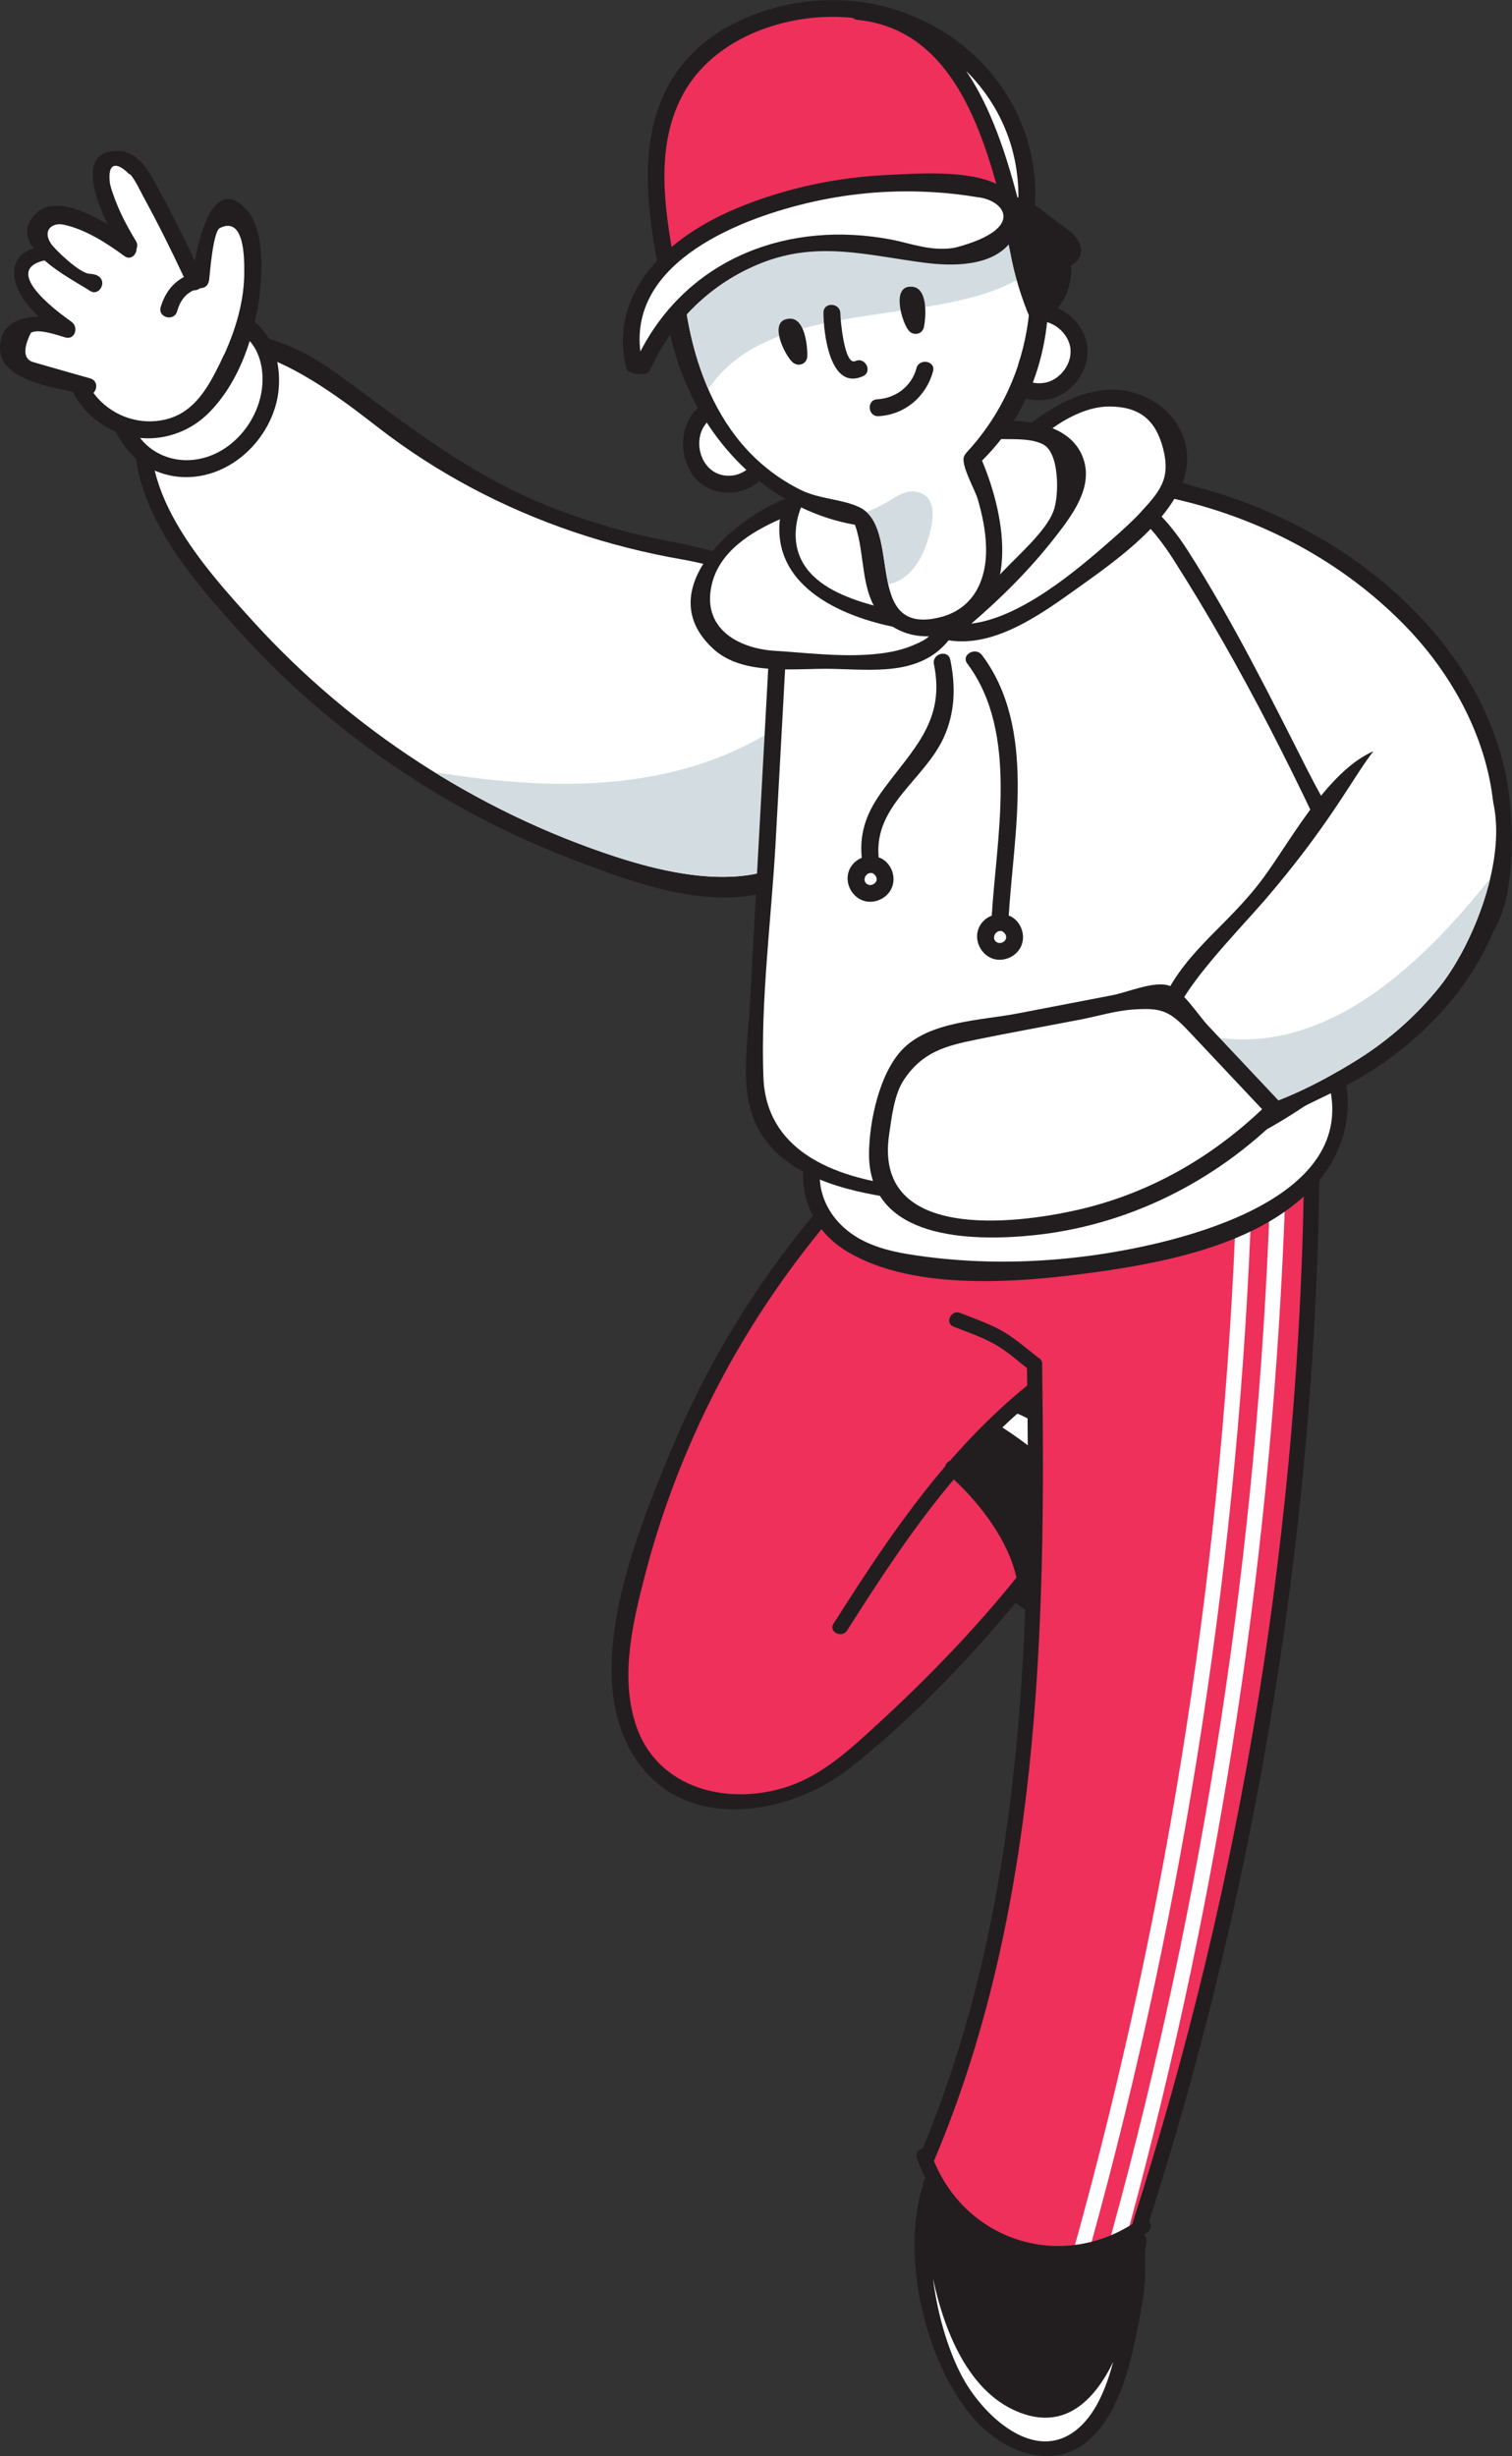 <?xml version="1.0" encoding="UTF-8"?>
<svg id="_레이어_2" data-name="레이어 2" xmlns="http://www.w3.org/2000/svg" viewBox="0 0 198.71 322.65">
  <rect x="0" y="0" width="198.71" height="322.65" fill="#333333" stroke="none"/>
  <defs>
    <style>
      .cls-1 {
        fill: #d3dde1;
      }

      .cls-1, .cls-2, .cls-3, .cls-4 {
        stroke-width: 0px;
      }

      .cls-2 {
        fill: #221e1f;
      }

      .cls-3 {
        fill: #fff;
      }

      .cls-4 {
        fill: #ee305b;
      }
    </style>
  </defs>
  <g id="OBJECTS">
    <g>
      <g>
        <g>
          <g>
            <path class="cls-2" d="M150.67,294.48c.07-.43-.13-.77-.4-.99-1.1-9.24-6.2-17.92-17.11-16.83-6.15.75-9.82,4.52-11.62,9.57-.14.16-.23.35-.23.62,0,.03,0,.06,0,.09-3.4,10.85,1.35,27.04,8.92,32.89,3.71,2.87,8.64,4.1,12.57.95,4.71-3.77,6.11-11.81,7.16-17.28.46-2.41.65-5.06.52-7.72.08-.47.15-.91.21-1.31Z"/>
            <path class="cls-2" d="M133.15,278.67c11.05-1.1,14.93,8.15,15.22,17.37-1.62,8.46-6.79,26.88-16.93,16.76-6.15-6.13-8.06-17.08-8.14-25.42,1.4-4.58,4.42-8.04,9.85-8.71Z"/>
            <path class="cls-3" d="M141.41,319.24c-5.5,4.32-11.95-1.82-14.64-6.46-1.87-3.22-3.5-8.23-4.15-13.43,1.65,7.64,5.06,15.25,11.56,17.63,5.79,2.13,9.61-1.57,12.13-6.73-.94,3.44-2.31,6.95-4.9,8.99Z"/>
          </g>
          <g>
            <path class="cls-2" d="M152.28,205.83c-2.17-5.19-6.6-10.05-9.84-14.63-2.38-3.35-4.95-6.94-9.13-8.07-9.98-2.7-11.54,9.12-10.79,16.02-.07.22-.03.48.16.74,4.95,6.65,12.75,13.56,20.97,15.67,3.13.8,5.78.21,7.47-1.31.54-.03,1.02-.42.91-1.02,1.25-1.82,1.49-4.42.25-7.4Z"/>
            <path class="cls-3" d="M138.05,188.68c4.1,4.46,7.79,10.29,10.97,15.45.7,1.14,1.76,2.6,1.95,3.93.14.97.14,1.78.05,2.48-4.49-10.69-12.33-19.4-22.55-24.96,3.11-1.3,7.08.38,9.58,3.11Z"/>
            <path class="cls-2" d="M144.18,213.63c-2.28-.6-4.43-1.72-6.45-2.93-5.05-3.01-9.7-7-13.23-11.71-.41-3.47-.84-7.31.88-10.49.36-.67.77-1.22,1.22-1.68,10.8,5.62,18.98,14.78,23.26,26.18-1.37,1.25-3.66,1.15-5.67.62Z"/>
          </g>
        </g>
        <g>
          <path class="cls-2" d="M173.43,151.61c0-.53-.33-.79-.72-.85-.03-.01-.06-.03-.09-.04-18.18-4.2-36.75-4.92-55.16-1.74-.18.03-.32.11-.45.2-.24,0-.49.09-.7.29-12.08,11.67-21.74,25.64-28.17,41.18-4.51,10.9-11.99,28.95-4.74,40.2,6.46,10.03,20.33,7.73,28.4,1.33,8.43-6.7,16.26-14.9,23.03-23.3-.81,25.07-3.94,50.25-13.56,73.33-.54.12-1,.61-.77,1.28,4.45,12.85,19.23,17.59,30.33,9.74.54-.38.5-1,.19-1.42,14.49-45.33,22.04-92.61,22.42-140.2ZM134.94,204.76c-1.59-4.53-4.81-8.73-8.27-11.96,2.57-2.92,5.33-5.69,8.36-8.26.07,6.69.06,13.44-.09,20.21Z"/>
          <path class="cls-4" d="M122.76,283.82c13.86-32.69,14.71-69.56,14.2-104.54.02-.17,0-.34-.08-.51-.08-.18-.21-.31-.38-.39-1.46-1.13-2.87-2.38-4.45-3.34-1.81-1.1-3.9-1.78-5.86-2.57-1.19-.48-2.07,1.32-.87,1.8,1.87.75,3.87,1.4,5.62,2.43,1.43.84,2.72,1.99,4.03,3.02.01.76.02,1.52.03,2.28-3.73,3.02-7.06,6.35-10.14,9.88-.32.13-.56.41-.65.75-5.45,6.4-10.1,13.46-14.67,20.67-.69,1.09,1.12,1.95,1.8.87,4.39-6.92,8.82-13.68,14.01-19.83,3.62,3.39,7.17,8.07,8.23,12.9-5.56,6.92-11.87,13.4-18.4,19.39-3.42,3.14-7.04,6.49-11.51,8.01-7.9,2.69-17.48.4-20.19-8.32-1.97-6.32-.3-13.32,1.32-19.53,1.86-7.14,4.41-14.1,7.57-20.77,6.23-13.13,14.82-24.92,25.24-35.03,0,0,0,0,0,0,17.95-3.11,36.05-2.46,53.79,1.53-.46,47.34-8.07,94.38-22.54,139.45-.02.06,0,.11-.02.17-9.6,6.11-21.81,2.2-26.11-8.3Z"/>
          <g>
            <path class="cls-3" d="M143.47,294.47c12.33-44.69,19.39-90.69,21.03-137.02.05-1.29-1.95-1.29-2,0-1.65,46.49-8.78,92.62-21.22,137.44.73-.09,1.46-.23,2.19-.42Z"/>
            <path class="cls-3" d="M148.44,292.38c11.97-44.04,18.85-89.32,20.46-134.93.05-1.29-1.95-1.29-2,0-1.63,46.05-8.65,91.74-20.87,136.16.82-.34,1.62-.76,2.41-1.23Z"/>
          </g>
        </g>
      </g>
      <g>
        <g>
          <path class="cls-2" d="M172.93,135.37c-.36-.32-.91-.45-1.35-.17-18.55,11.58-40.95,15.02-62.12,9.51-1.24-.32-1.83,1.34-.96,1.97-4.78,5.66-3.7,13.85,2.87,17.75,8.92,5.31,22.98,4.02,32.73,2.67,9.82-1.37,22.38-3.94,29.18-11.92,4.86-5.7,5.51-14.6-.35-19.8Z"/>
          <path class="cls-3" d="M143.8,164.88c-7.29,1.02-14.73,1.16-22.04.22-3.62-.47-7.51-1.1-10.42-3.47-4.54-3.7-4.79-9.68-.82-13.91.12-.13.21-.27.25-.42,10.23,2.41,20.76,2.94,31.18,1.33,6-.93,11.89-2.52,17.54-4.76,2.34-.93,4.65-1.97,6.89-3.12,3.5-1.79,6.04-4.91,7.87.34,5.74,16.47-19.31,22.22-30.46,23.79Z"/>
        </g>
        <g>
          <path class="cls-2" d="M188.48,83.07c-5.46-6.37-12.36-11.43-19.94-14.99-3.71-1.75-7.59-3.14-11.56-4.18-3.2-.84-9.26-3.98-12.42-1.72-1.64,1.18-1.51,2.92-1.39,4.69.34,4.92,2.1,9.86,3.72,14.49,2.36,6.72,5.74,13.08,9.99,18.8,4.62,6.21,10.29,11.63,16.66,16.02,4.98,3.42,11.26,9,17.63,9.08,8.57.11,7.89-16.04,7.06-21.58-1.14-7.63-4.77-14.78-9.77-20.61Z"/>
          <path class="cls-3" d="M192.51,123.08c-26.16-8.53-44.57-31.55-47.14-58.95,14.63,1.28,28.75,7.35,39.12,17.89,10.69,10.86,16.13,27.15,8.02,41.06Z"/>
        </g>
        <g>
          <path class="cls-2" d="M104.27,72.4c-2.19-.78-4.31.36-6.57.44-2.87.11-5.91-1.03-8.71-1.54-5.97-1.07-11.83-2.75-17.45-5.03-10.32-4.2-18.33-10.7-27.22-17.17-5.58-4.06-13.33-7.41-19.98-3.71-5.97,3.32-7.62,10.91-6.03,17.16,2.02,7.93,8.09,14.83,13.48,20.76,5.95,6.54,12.71,12.37,20.02,17.35,7.32,4.98,15.21,9.11,23.49,12.26,8.05,3.07,18.31,6.96,26.87,3.82,6.9-2.53,10.7-9.44,11.49-16.46.84-7.55-2.38-14.66-4.7-21.66-.72-2.19-1.91-4.83-4.07-5.96-.2-.11-.4-.19-.6-.26Z"/>
          <path class="cls-3" d="M110.72,103.74c-4.2,14.41-18.46,12.52-29.9,8.77-18.13-5.94-34.63-16.69-47.47-30.79-6.52-7.17-16.45-18.07-12.63-28.65,5.51-15.26,21.83-2.45,28.98,3.09,7.73,5.99,16.48,10.6,25.74,13.73,4.67,1.58,9.46,2.78,14.32,3.62,2.27.4,4.49,1.06,6.78,1.39,2.12.3,4.48-.28,6.53.28,3.61.99,5.64,9.61,6.73,12.74,1.77,5.09,2.45,10.57.92,15.81Z"/>
          <path class="cls-1" d="M57.06,101.41c7.45,4.62,15.43,8.38,23.76,11.1,11.44,3.74,25.7,5.64,29.9-8.77.29-.99.47-1.98.61-2.98-.64-2.55-1.54-5.06-2.6-7.46.42-.62-.05-1.36-.71-1.56,0-.02-.02-.04-.03-.06-.6-1.26-2.43-.21-1.94,1.04-14.02,11.48-31.83,11.51-48.99,8.69Z"/>
        </g>
        <g>
          <path class="cls-2" d="M171.97,101.44c-4.96-9.8-9.94-19.83-15.86-29.1-4.62-7.23-10.93-11.65-19.79-9.99-5.27.98-10.21,3.62-15.02,5.86-6.53,3.03-13.06,6.06-19.59,9.09-.74.34-.68,1.1-.26,1.59-.68,12.37-1.35,24.74-2.03,37.12-.3,5.48-.6,10.96-.9,16.44-.25,4.66-1.24,10.07.54,14.56,2.71,6.84,10.68,9.13,17.25,10.19,8.78,1.42,17.8,1.26,26.54-.37,9.82-1.83,19.43-5.53,27.81-11,5.96-3.89,12.01-9.42,12.18-17.05.21-9.3-6.83-19.37-10.86-27.33Z"/>
          <path class="cls-3" d="M169.53,143.91c-7.14,4.74-15.31,8.05-23.63,10.01-11.99,2.82-44.88,6.34-45.57-12.41-.38-10.22,1.05-20.76,1.61-30.97.58-10.57,1.16-21.13,1.74-31.7,7.84-3.65,15.63-7.4,23.53-10.92,4.62-2.06,9.6-4.2,14.78-3.59,5.64.66,9.28,4.57,12.21,9.15,9.01,14.09,16.78,29.69,23.58,44.96,2.22,4.98,4.03,10.24,1.54,15.46-2.07,4.34-5.85,7.41-9.78,10.01Z"/>
        </g>
        <g>
          <path class="cls-2" d="M151,52.38c-5.31-2.79-11.06-.22-15.39,3.13,0,0,0,0-.01.01-4.68-.77-10.47.29-13.66.75-6.37.92-16.07,2.62-18.78,9.34-.12,0-.24.03-.38.08-6.79,2.81-17.21,12.1-9,19.58,3.88,3.54,10.66,2.5,15.42,2.59,5.45.09,11.63.98,15.44-3.71,0-.01.01-.02.02-.04,6.11.99,12.24-3.49,16.99-6.88,4.75-3.39,10.87-7.72,13.45-13.1,2.18-4.54.33-9.42-4.11-11.75Z"/>
          <path class="cls-3" d="M101.9,85.5c-4.93-.3-9.72-2.98-8.35-8.75,1.02-4.31,5.13-6.86,8.96-8.54-.01.1-.04.18-.05.28-.81,9.34,9.72,13.18,17.23,14.25.58.08,1.16.17,1.73.27,2.02.35-.86,1.51-1.41,1.75-1.89.81-3.98,1.11-6.01,1.24-4.05.26-8.07-.25-12.1-.5Z"/>
          <path class="cls-3" d="M124.99,81.26c-1.04.75-1.71.28-2.82-.02-1.22-.33-2.44-.64-3.67-.88-1.81-.35-3.62-.75-5.37-1.32-3.18-1.03-6.75-2.73-8.06-6.04-.47-1.18-.59-2.46-.45-3.71.95-8.97,12.6-10.26,19.59-11.08,2.61-.31,5.3-.58,7.93-.53,1.57.02,3.53-.04,4.96.7,2.13,1.1,2.13,6.69,1.34,8.79-.98,2.57-4.47,5.63-6.46,7.71-2.17,2.26-4.43,4.51-6.95,6.37,0,0-.02.01-.03.02Z"/>
          <path class="cls-3" d="M149.99,67.21c-1.22,1.32-2.62,2.57-3.97,3.75-4.28,3.76-11.76,10.18-18.37,10.96,4-3.42,7.72-7.14,10.97-11.3,2.18-2.8,5.1-6.54,3.75-10.38-.7-1.99-2.19-3.23-4.06-3.99,2.2-1.54,4.83-2.86,7.51-2.85,4.02.02,6.09,1.84,7.04,5.54.98,3.83-.29,5.47-2.87,8.26Z"/>
        </g>
        <g>
          <path class="cls-2" d="M182.05,98.18c-6.69,1.51-12.06,11.72-15.89,16.96-5.09,6.98-10.95,9.85-14.08,17.97-1.81,4.71-1.17,11.35,3.47,14.25,5.89,3.68,13.56-1.03,18.93-3.54,3.4-1.58,6.62-3.54,9.57-5.86,5.63-4.43,10.27-10.22,12.76-16.99,3.71-10.11-1.48-25.79-14.76-22.8Z"/>
          <path class="cls-3" d="M189.14,129.69c-2.96,3.68-6.53,6.85-10.52,9.37-5.15,3.26-22.31,13.14-25.21,2.42-.83-3.07.09-6.31,1.43-9.08,2.04-4.21,8.28-10.57,11.33-14.1,16.56-19.22,12.72-24.69,23.37-20.69,12.66,4.76,5.71,24.49-.4,32.08Z"/>
          <path class="cls-1" d="M195.84,115.39c-10.44,13.14-24.8,26.06-41.94,19.29-.75,2.19-1.09,4.54-.48,6.8,2.9,10.72,20.06.84,25.21-2.42,3.99-2.53,7.55-5.7,10.52-9.37,2.62-3.25,5.38-8.72,6.7-14.3Z"/>
        </g>
        <g>
          <path class="cls-2" d="M134.55,162.38c12.49-.97,24.14-6.49,33.12-15.14.33-.32.4-.71.34-1.07.42-.37.59-.99.09-1.52l-9.3-9.88c-1.31-1.39-3.4-4.7-5.14-5.29-1.95-.67-5.44.86-7.44,1.25-4.18.8-8.36,1.61-12.54,2.41-4.77.92-11.66.99-15.21,4.85-2.91,3.16-4.2,9.26-4.26,13.4-.16,10.95,12.03,11.64,20.34,11Z"/>
          <path class="cls-3" d="M116.85,149.05c.33-2.26.66-5.26,1.92-7.17,2.45-3.7,5.48-4.49,9.55-5.32,4.55-.93,9.12-1.75,13.68-2.63,2.22-.43,4.58-1.15,6.84-1.31,3.71-.26,4.79.09,7.36,2.82,3.22,3.42,6.45,6.85,9.67,10.27-6.77,6.43-14.92,11.07-24.06,13.18-8.71,2.01-27.01,4.09-24.96-9.83Z"/>
        </g>
        <g>
          <path class="cls-2" d="M31.12,41.11c-2.57-.72-4.62.48-6.53,2.11-1.92,1.64-3.78,3.34-5.63,5.06-1.54,1.43-3.97,2.68-4.36,4.96-.38,2.23,1.24,4.94,2.72,6.48,1.84,1.92,4.44,2.94,7.08,2.96,5.57.03,10.42-4.27,11.86-9.53,1.21-4.4-.14-10.63-5.14-12.03Z"/>
          <path class="cls-3" d="M34.46,50.73c-.38,4.21-3.48,8.26-7.61,9.4-4.93,1.37-9.79-1.79-9.94-6.94,2.61-2.37,5.19-4.77,7.83-7.12,2.33-2.07,5.13-4.4,7.97-1.39,1.5,1.59,1.94,3.94,1.75,6.04Z"/>
        </g>
        <g>
          <path class="cls-2" d="M32.43,27.57c-4.07-4.46-6.04,2.49-6.82,6.72-1.54-3.26-3.14-6.48-4.87-9.64-1.15-2.09-2.53-4.8-5.3-4.82-5.05-.03-3.21,5.65-1.29,9.64-3.18-1.91-7.3-3.64-9.55-1.31-1.48,1.53-1.22,3.07-.19,4.49-1.81.47-2.85,1.93-2.48,3.97.33,1.87,1.64,3.54,3.16,4.97C2.48,41.64,0,42.6,0,45.76c.01,3.9,5.95,4.95,9.61,5.72.02.11.05.22.11.33,2.39,4.12,6.97,6.46,11.71,5.59,2.19-.4,4.26-1.46,5.86-3.02,4.2-4.09,6.34-10.61,6.9-16.33.29-2.98.43-8.07-1.76-10.48Z"/>
          <path class="cls-3" d="M29.41,46.64c-.16.36-.33.71-.5,1.07-1.49,3.04-3.26,6.27-6.74,7.28-3.66,1.07-7.63-.32-9.89-3.38.54-.53.54-1.62-.41-1.9-2.1-.6-4.2-1.18-6.29-1.79-.33-.09-.66-.19-.99-.29-1.47-.31-1.65-1.61-.55-3.89.9-.64,3.57.3,4.52.58,1.29.39,1.81-1.33.86-2.03-.6-.45-9.76-6.69-3.56-8.08,2,1.76,4.76,3.2,5.95,3.99,1.46.96,2.8-2.12-.02-2.23-1.34-.06-4.54-3.17-5.07-3.94-1.2-1.76.13-2.83,1.62-2.52,2.87.6,5.68,2.42,8.01,4.13.82.6,1.61-.19,1.6-1,.12-.28.13-.6-.07-.95-1.19-1.96-2.26-3.98-3-6.15-.16-.43-.3-.87-.41-1.31-.46-3.14,1.05-2.86,2.46-1.39.01.01.03-.01.05,0,.48.17,1.62,2.55,1.84,2.96,1.9,3.47,3.67,7.01,5.34,10.59-1.49.81-2.49,2.12-3.04,3.94-.41,1.38,1.73,1.96,2.15.59.38-1.39,1.11-2.32,2.19-2.79.27.03.55-.06.79-.24.14-.03.27-.06.42-.08.52-.12.76-.6.82-1.07.08-.66.5-6.33,1.4-6.78,3.35-1.7,3.2,4.42,3.21,5.63.03,3.85-1.09,7.61-2.68,11.09Z"/>
        </g>
        <g>
          <g>
            <path class="cls-2" d="M124.89,86.67c-.29-1.4-2.44-.81-2.15.59,1.52,7.4-2.66,11.03-6.65,16.45-2.03,2.76-3.15,5.38-2.85,8.83.12,1.42,2.35,1.43,2.23,0-.59-6.76,6.03-10.11,8.56-15.66,1.5-3.29,1.58-6.73.86-10.21Z"/>
            <g>
              <path class="cls-2" d="M115.7,112.71c-.05-.02-.1-.02-.15-.04-.08-.05-.15-.1-.26-.13-1.55-.4-3.27.42-3.77,1.99-.47,1.48.38,3.18,1.81,3.74,1.45.56,3.2-.17,3.84-1.58.67-1.46-.02-3.31-1.47-3.99Z"/>
              <path class="cls-3" d="M115.19,115.67c-.1.39-.61.67-1,.57-1.03-.29-.53-1.77.48-1.54.35.2.63.54.52.98Z"/>
            </g>
          </g>
          <g>
            <path class="cls-2" d="M129.04,86.05c-.85-1.13-2.78-.02-1.92,1.12,6.83,9.1,3.81,22.83,3.2,33.42-.08,1.43,2.14,1.43,2.23,0,.65-11.14,3.72-24.91-3.5-34.55Z"/>
            <g>
              <path class="cls-2" d="M132.72,120.33c-.05-.02-.1-.02-.15-.04-.08-.05-.15-.1-.26-.13-1.55-.4-3.27.42-3.77,1.99-.47,1.48.38,3.18,1.81,3.74,1.45.56,3.2-.17,3.84-1.58.67-1.46-.02-3.31-1.47-3.99Z"/>
              <path class="cls-3" d="M132.21,123.29c-.1.39-.61.67-1,.57-1.03-.29-.53-1.77.48-1.54.35.2.63.54.52.98Z"/>
            </g>
          </g>
        </g>
      </g>
      <g>
        <g>
          <g>
            <path class="cls-2" d="M136.11,39.96c-8.06.64-6.99,13.43,1.18,12.57,3.29-.35,5.9-3.59,5.61-6.87-.3-3.28-3.51-5.96-6.79-5.7Z"/>
            <path class="cls-3" d="M140.68,45.84c.22,2.07-1.5,4.22-3.56,4.47-5.17.64-6.24-7.69-.83-8.13,2.09-.17,4.17,1.58,4.4,3.66Z"/>
          </g>
          <g>
            <path class="cls-2" d="M95.3,52.11c-8.06.64-6.99,13.43,1.18,12.57,3.28-.35,5.9-3.59,5.61-6.87-.3-3.28-3.51-5.96-6.79-5.7Z"/>
            <path class="cls-3" d="M99.87,57.99c.22,2.07-1.5,4.22-3.56,4.47-5.17.64-6.24-7.69-.83-8.13,2.09-.17,4.17,1.58,4.4,3.66Z"/>
          </g>
          <g>
            <path class="cls-2" d="M121.71,7.71c-6.27-4.17-15.03-6.14-22.33-3.78-8.79,2.85-10.82,12.27-11.84,20.35-1.14,9.08-.91,18.48,2.98,26.93,4.15,9.01,12,15.99,21.84,17.73,1.4,3.9.63,8.69,3.41,12.01,2.13,2.54,5.78,3.18,8.84,2.21,9.9-3.13,7.49-15.44,4.45-22.65,15.11-14.92,9.32-41.71-7.35-52.79Z"/>
            <path class="cls-3" d="M133.8,47.98c-1.35,4.08-3.55,7.94-6.63,11.31-.19.21-.4.44-.49.71-.39,1.16,1.46,4.33,1.82,5.58.59,2.03,1.04,4.15,1.09,6.27.12,4.33-1.64,8.18-6.14,9.26-10.09,2.43-4.84-11.71-10.47-14.46-2.24-1.09-5.27-1.08-7.68-2.26-2.69-1.32-5.11-3.13-7.14-5.33-4.08-4.43-6.4-10.19-7.59-16.02-1.26-6.19-1.31-12.8-.49-19.16.7-5.4,1.27-12.25,5.82-15.93,8.04-6.51,21.94-1.39,28.63,4.81,9.87,9.15,13.25,23.16,9.25,35.23Z"/>
            <path class="cls-1" d="M124.55,12.75c-6.69-6.2-20.59-11.32-28.63-4.81-4.55,3.68-5.12,10.53-5.82,15.93-.82,6.36-.78,12.97.49,19.16.56,2.75,1.39,5.49,2.52,8.07,7.64-11.51,27.14-8.41,38.72-13.43,1.26-.55,2.45-1.18,3.55-1.89-.48-8.5-4.17-16.87-10.82-23.04Z"/>
            <path class="cls-1" d="M116.4,66.07c-.82.46-1.66.84-2.52,1.18,2.15,1.94,2.12,6.16,2.87,9.5,2.6-.47,4.26-2.98,5.07-5.43.7-2.12,1.83-6.32-1.61-6.75-1.43-.18-2.66.85-3.81,1.51Z"/>
          </g>
        </g>
        <g>
          <path class="cls-2" d="M119.87,37.67c-2.8-.27-1.36,4.63-.46,5.74.61.74,1.8.55,2.01-.44.28-1.32.53-5-1.42-5.29-.05,0-.09-.01-.13-.02Z"/>
          <path class="cls-2" d="M103.68,41.87c-2.8.2-.57,4.8.5,5.73.72.63,1.86.24,1.91-.76.06-1.35-.31-5.02-2.27-4.98-.05,0-.09,0-.13,0Z"/>
          <path class="cls-2" d="M120.44,48.39c-.64,2.36-2.73,3.93-5.15,4.06-1.43.08-1.26,2.3.17,2.22,3.46-.19,6.26-2.57,7.16-5.89.38-1.38-1.82-1.77-2.19-.4Z"/>
          <path class="cls-2" d="M108.22,41.07c0-1.44,2.23-1.32,2.22.12,0,.66.51,6.9,1.97,6.24,1.3-.59,2.31,1.4,1,1.99-4.36,1.97-5.19-5.74-5.19-8.35Z"/>
        </g>
        <g>
          <path class="cls-2" d="M141.77,31.73c-.54-1.13-2.01-1.95-2.95-2.67-1.07-.82-2.14-1.63-3.21-2.45-.47-.36-.99-.71-1.37-1.14-.61-.68-.82-1.24-1.5-.1-1.38,2.3-.4,5.49.06,7.91.54,2.91,1.4,5.75,2.55,8.48.25.59.98,1.13,1.64.67,2.64-1.89,3.95-4.55,3.79-7.62,1.09-.39,1.65-1.72,1-3.07Z"/>
          <path class="cls-2" d="M138.45,33.98c.4,2.13-.19,4.12-1.59,5.62-1.35-3.61-2.18-7.3-2.47-11.13.46.35.92.7,1.38,1.05,1.2.91,2.67,2.55,4.05,3.09-.86-.34-1.51.63-1.37,1.37Z"/>
        </g>
        <g>
          <path class="cls-2" d="M106.26.18c-6.8.77-13.94,3.94-17.73,9.89-5.05,7.92-3.41,17.74-1.8,26.42.11.58.54.81.99.79.24.06.5.05.77-.1,14.06-7.61,29.71-10.66,45.6-8.98.59.52,1.85.25,1.92-.81,1.11-16.6-13.6-29.02-29.74-27.2Z"/>
          <path class="cls-3" d="M133.83,25.94s-.08,0-.11,0c-1.5-5.66-3.46-11.77-6.74-16.61,4.27,4.22,6.91,10.03,6.86,16.62Z"/>
          <path class="cls-4" d="M88.64,34.59c-1.31-7.19-2.53-15.14.96-21.9,3.44-6.67,11.15-10.04,18.38-10.44,1.39-.08,2.76-.04,4.1.1.16.13.35.24.6.26,11.79,1.16,16.02,13.17,18.69,23.12-14.85-1.06-29.47,1.98-42.72,8.86Z"/>
        </g>
        <g>
          <path class="cls-2" d="M132.19,24.92c-3.52-2.76-11.41-2.13-15.5-1.94-6.81.31-13.57,1.76-19.87,4.38-8.68,3.61-16.98,10.71-14.52,21.03.19.79,2.73,1.06,3.06.34,2.94-6.48,8.09-11.58,14.76-14.2,7.4-2.91,13.85-.99,21.35-.02,3.61.47,8.98.57,11.43-2.82,1.61-2.23,1.46-5.07-.71-6.77Z"/>
          <path class="cls-3" d="M125.62,32.51c-3.06.61-6.01-.56-8.39-1.02-13.43-2.6-26.65,2.3-33.07,14.68-1.47-11.89,13.34-17.6,22.84-19.7,5.15-1.14,10.46-1.55,15.72-1.22,1.91.11,3.81.33,5.71.65,3.51.33,6.63,4.1-2.82,6.61Z"/>
        </g>
      </g>
    </g>
  </g>
</svg>